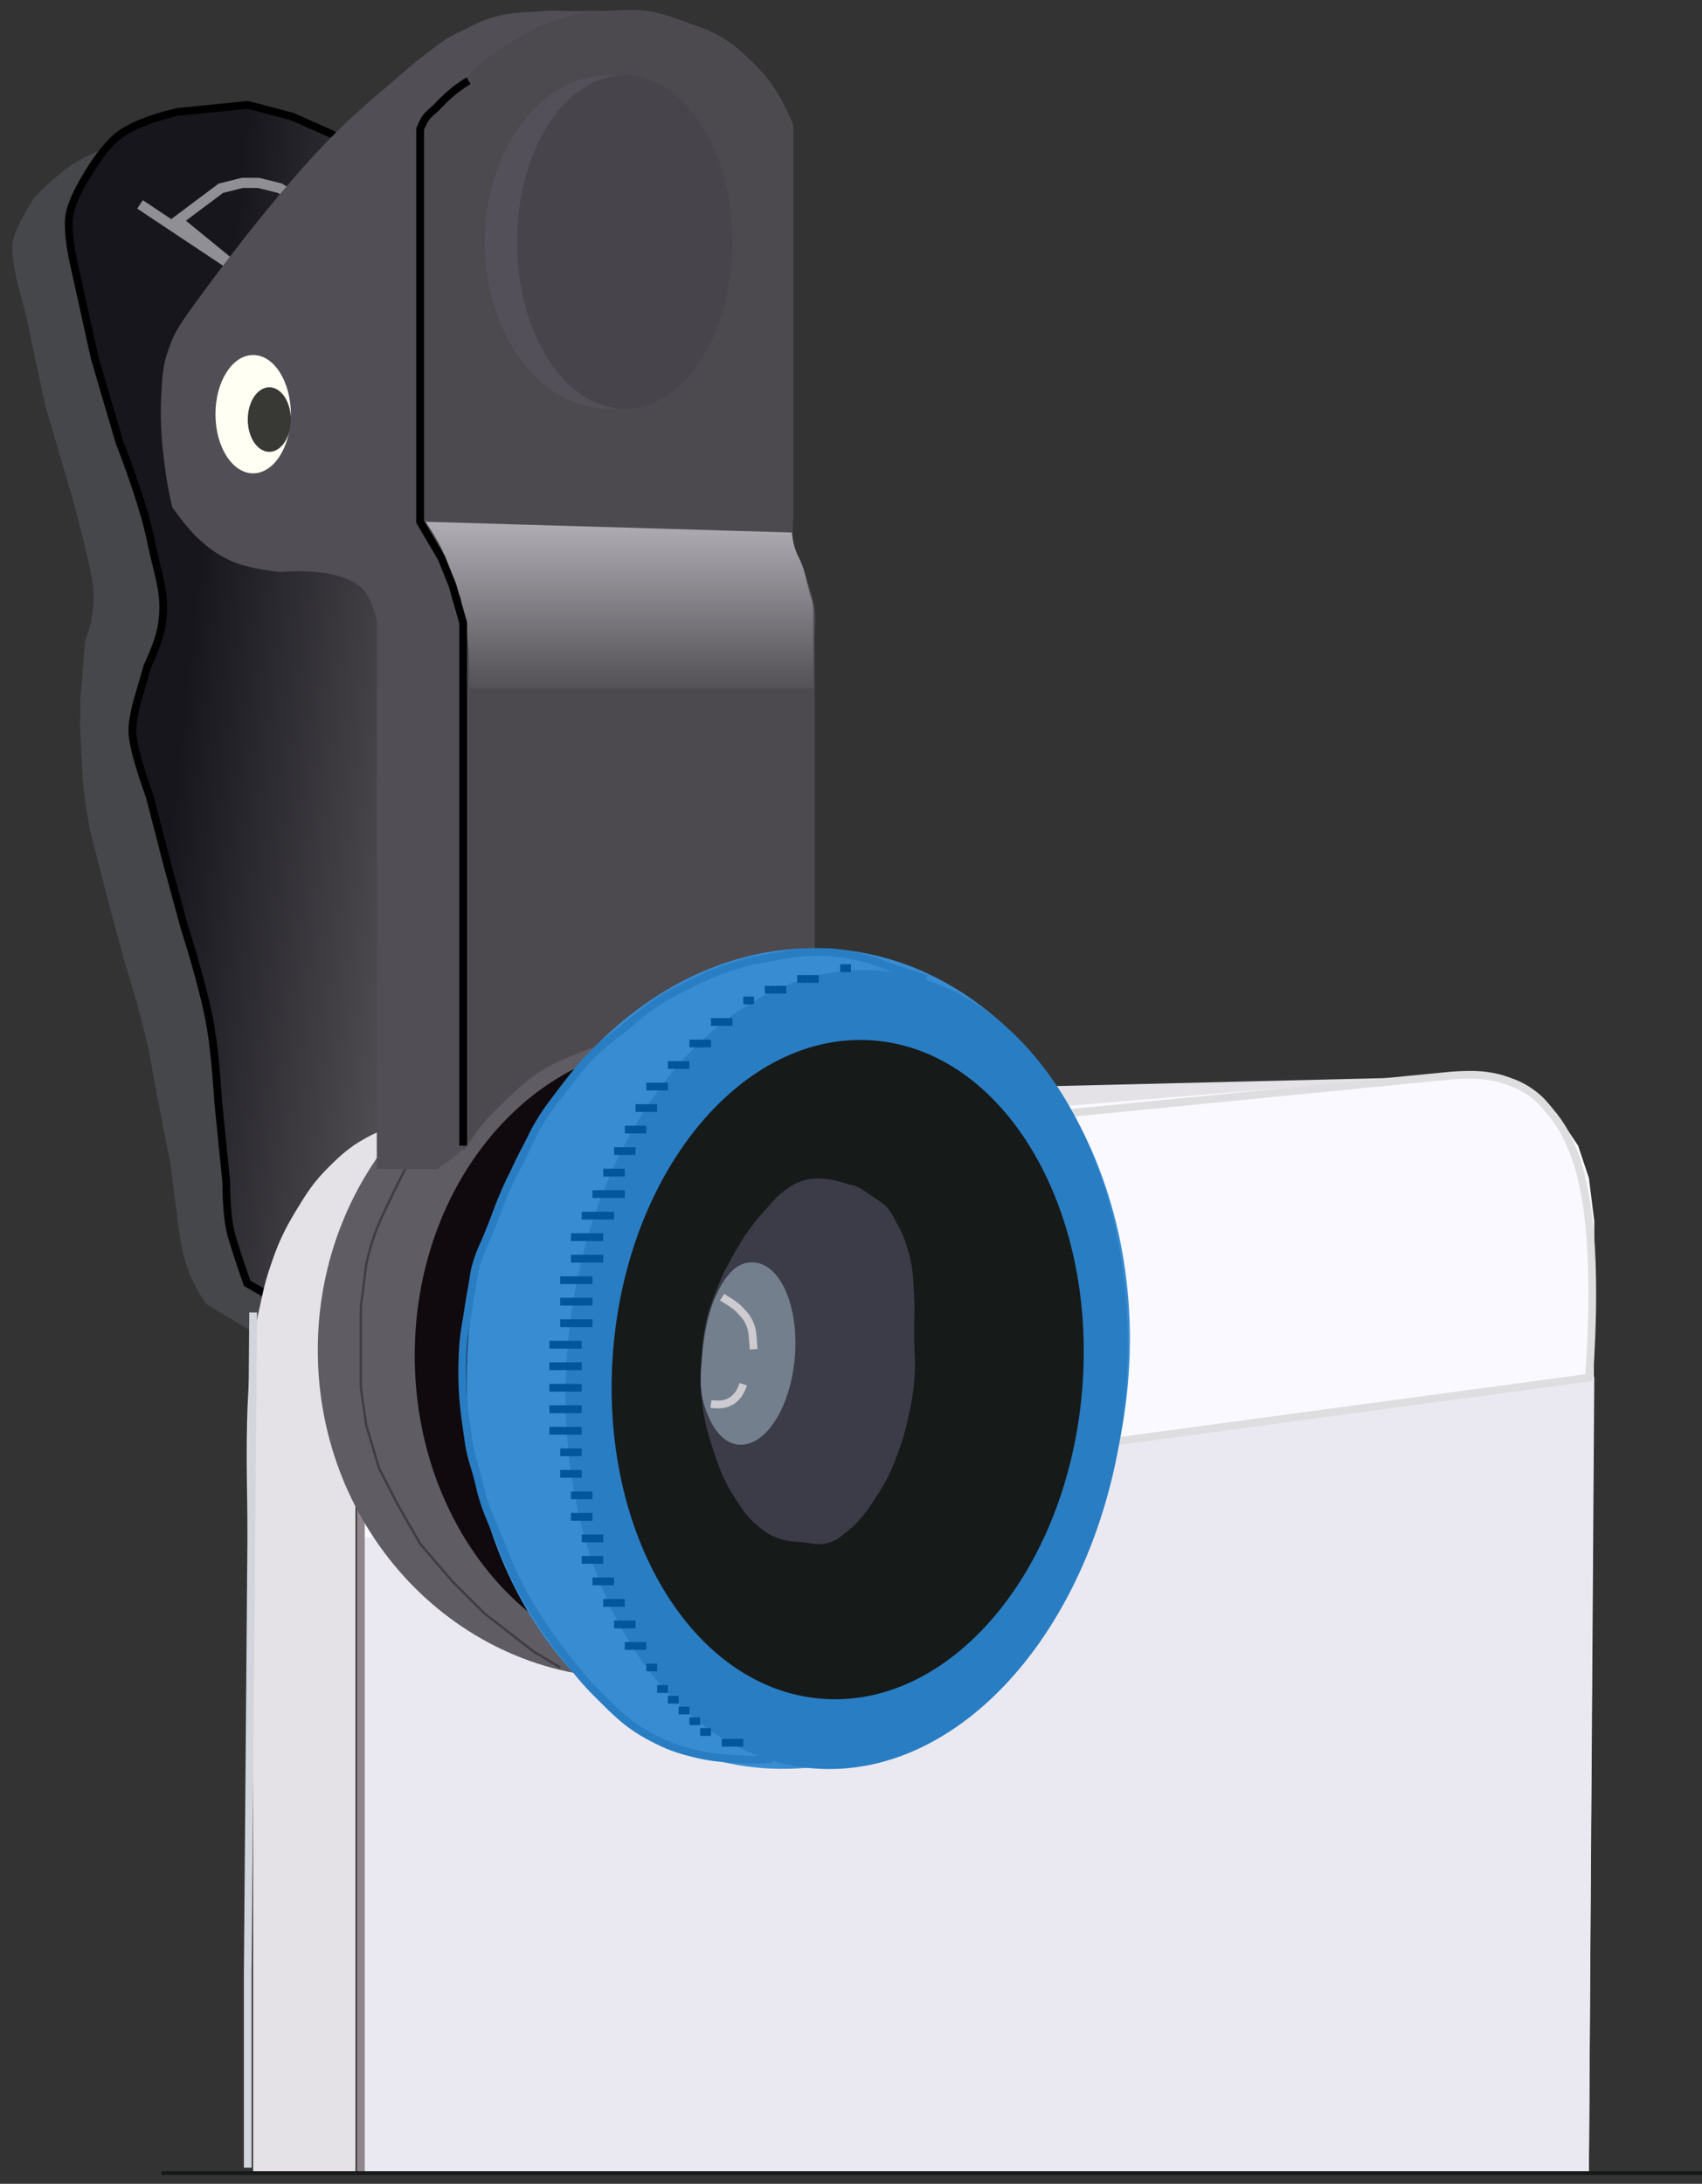 <svg width="219" height="281" viewBox="0 0 219 281" fill="none" xmlns="http://www.w3.org/2000/svg">
<rect x="0" y="0" width="219" height="281" fill="#333333" stroke="none"/>
<g clip-path="url(#clip0)">
<path d="M180.688 138.66L133.493 139.806L133.063 152.256L180.688 138.66Z" fill="#E4E2E7"/>
<path d="M29.808 19.277L34.885 21.563L43.805 27.656L54.782 81.754L54.289 139.239L48.706 146.059L42.777 149.435L37.407 156.862L38.037 163.127L37.364 166.672L35.407 173.129L26.509 167.761C26.509 167.761 24.699 165.267 23.886 162.458C23.132 159.852 22.951 157.683 22.951 157.683L21.882 149.444C21.882 149.444 20.113 140.746 19.486 136.997C18.626 131.846 16.11 124.06 16.11 124.06L13.904 115.897L11.629 107.041C11.629 107.041 10.725 102.294 10.622 99.793C10.541 97.819 10.308 93.898 10.308 93.898L10.343 90.083L10.961 82.37C10.961 82.37 12.688 78.713 11.788 74.186C10.761 69.016 9.022 63.087 9.022 63.087L5.846 52.276L3.221 40.019C3.221 40.019 1.216 33.541 1.633 31.135C2.006 28.98 4.528 25.28 4.528 25.28C4.528 25.28 6.825 22.895 9.009 21.362C11.694 19.478 15.206 18.645 15.206 18.645L24.116 17.752L29.808 19.277Z" fill="#46474B"/>
<path d="M37.623 15.007L42.727 17.277L51.694 23.334L62.679 77.185L63.531 141.094L56.981 145.229L50.982 147.917L45.122 151.982L40.16 158.045L38.645 163.762L36.992 168.101L31.819 165.141C31.819 165.141 30.63 161.877 29.816 159.082C29.06 156.487 29.124 152.196 29.124 152.196L28.085 141.865C28.085 141.865 27.742 135.956 27.116 132.224C26.256 127.097 23.733 119.347 23.733 119.347L21.523 111.222L19.244 102.407C19.244 102.407 17.135 96.772 17.034 94.282C16.955 92.316 17.928 89.323 17.928 89.323L18.961 85.742C18.961 85.742 20.194 83.166 20.615 81.402C21.681 76.932 20.338 74.201 19.438 69.695C18.41 64.548 15.365 56.887 15.365 56.887L12.189 46.076L9.632 34.507C9.632 34.507 8.518 30.016 8.94 27.62C9.318 25.474 11.214 22.523 11.214 22.523C11.214 22.523 13.358 18.748 15.556 17.219C18.258 15.34 22.934 14.392 22.934 14.392L31.898 13.494L37.623 15.007Z" fill="url(#paint0_linear)" stroke="black"/>
<path d="M46.434 197.946V279.616H204.446L205.139 166.801V160.572V157.111L204.446 151.574L203.06 147.421L200.288 143.269L196.13 139.808L191.279 138.424H184.348L74.848 147.421L66.532 148.806L60.987 151.574L56.136 155.727L51.978 161.264L49.206 166.801L47.127 172.338L46.434 177.875V188.948V197.946Z" fill="#FAF9FF"/>
<path d="M34.653 163.34C33.954 165.456 33.761 166.703 33.267 168.877C31.317 177.449 31.762 188.202 31.88 197.946C32.053 212.171 32.574 224.246 32.574 224.246V279.616H45.742V206.251V193.101V182.719V173.722C45.742 170.478 45.171 168.61 45.742 165.416C46.298 162.302 47.258 160.707 48.514 157.803C49.713 155.029 50.741 153.639 51.979 150.882C53.171 148.225 54.751 143.96 54.751 143.96C54.751 143.96 50.338 144.755 47.821 146.037C45.409 147.265 44.19 148.278 42.276 150.19C40.363 152.101 39.522 153.416 38.118 155.726C36.422 158.518 35.677 160.238 34.653 163.34Z" fill="#E4E2E7"/>
<path d="M46.434 197.946V279.616H204.446L205.139 177.182L46.434 197.946Z" fill="#EAE9F1"/>
<path d="M46.434 279.616V193.793" stroke="#90858B"/>
<path d="M20.791 279.616H219" stroke="#161A19" stroke-width="0.5"/>
<path d="M143.459 185.488L204.446 177.268C204.446 177.268 205.785 162.101 203.753 152.734C203.565 151.863 203.473 151.371 203.231 150.514C202.946 149.502 202.769 148.936 202.367 147.964C201.544 145.973 200.956 144.865 199.595 143.194C198.636 142.017 198.077 141.324 196.823 140.468C195.826 139.789 195.186 139.513 194.051 139.105C193.001 138.728 192.38 138.593 191.278 138.424C189.406 138.137 186.427 138.424 186.427 138.424L137.915 143.194" stroke="#DEDEE0"/>
<path d="M31.88 278.924V254.007L32.573 168.877" stroke="#D2D5DC"/>
<path d="M81.085 215.941C103.285 215.941 121.282 197.039 121.282 173.722C121.282 150.405 103.285 131.502 81.085 131.502C58.886 131.502 40.889 150.405 40.889 173.722C40.889 197.039 58.886 215.941 81.085 215.941Z" fill="#5F5C63"/>
<path d="M87.323 214.557C106.078 214.557 121.281 196.584 121.281 174.414C121.281 152.244 106.078 134.271 87.323 134.271C68.568 134.271 53.364 152.244 53.364 174.414C53.364 196.584 68.568 214.557 87.323 214.557Z" fill="#100A0E"/>
<path d="M64.029 2.769C64.029 2.769 59.933 4.448 57.792 6.229C55.875 7.824 55.038 9.014 53.634 11.074C51.93 13.572 50.169 17.995 50.169 17.995V67.135C50.169 67.135 49.795 70.543 50.169 72.672C50.567 74.947 51.597 75.993 52.248 78.209C53.024 80.854 53.634 85.131 53.634 85.131L52.248 150.19C52.248 150.19 50.169 154.302 49.206 156.419C48.173 158.688 47.702 160.223 47.127 162.648L46.434 168.185V173.722V178.567L47.127 183.411L48.784 188.948L51.285 193.793L54.057 198.638L58.215 203.483L62.373 207.636L68.611 212.48L72.076 214.557" stroke="#3E3D42" stroke-width="0.3"/>
<path d="M18.019 26.301L30.494 34.606L22.87 28.377L25.642 26.301L28.415 24.224L31.187 23.532H33.266L36.038 24.224L38.117 25.609" stroke="#908F94" stroke-width="1.3"/>
<path d="M99.867 11.906C100.847 13.432 101.946 16.058 101.946 16.058V66.583C101.946 66.583 101.811 68.279 101.946 69.351C102.158 71.048 102.823 71.872 103.332 73.504C103.917 75.383 104.471 76.397 104.718 78.349C104.921 79.958 104.718 80.88 104.718 82.502V133.718H94.322H88.778H83.927C82.844 133.718 82.235 133.644 81.155 133.718C78.076 133.93 76.385 134.621 73.531 135.795C71.852 136.485 70.901 136.892 69.373 137.871C67.594 139.011 66.765 139.897 65.215 141.332C64.092 142.372 63.483 142.979 62.443 144.1C61.006 145.648 60.547 146.838 58.977 148.253C57.973 149.158 56.205 150.33 56.205 150.33H48.582V148.253V79.733C48.582 79.733 48.018 77.475 47.196 76.273C44.678 72.591 36.107 73.504 36.107 73.504C36.107 73.504 32.142 73.15 29.87 72.12C28.093 71.314 27.171 70.646 25.712 69.351C24.131 67.95 22.246 65.199 22.246 65.199C22.246 65.199 21.756 63.101 21.553 61.738C20.957 57.728 20.646 54.713 20.858 50.664C21.014 47.683 21.121 46.509 22.246 43.743C22.841 42.283 24.326 40.282 24.326 40.282C24.326 40.282 35.818 23.98 45.117 15.366C47.226 13.412 48.47 12.383 50.661 10.521C52.271 9.153 53.123 8.32 54.819 7.061C56.385 5.898 57.206 5.112 58.977 4.292C60.765 3.465 61.917 2.707 63.826 2.216C66.242 1.595 67.578 1.715 70.066 1.524C71.415 1.42 72.178 1.524 73.531 1.524H76.993C79.159 1.524 81.091 1.21 83.234 1.524C85.183 1.81 86.228 2.252 88.085 2.908C90.028 3.595 91.181 3.906 92.936 4.984C94.412 5.891 95.152 6.554 96.401 7.753C97.926 9.215 98.725 10.129 99.867 11.906Z" fill="#514E55" stroke="#514E56" stroke-width="0.2"/>
<path d="M99.867 11.906C100.847 13.432 101.946 16.058 101.946 16.058V66.583C101.946 66.583 101.811 68.279 101.946 69.351C102.158 71.048 102.823 71.872 103.332 73.504C103.917 75.383 104.471 76.397 104.718 78.349C104.921 79.958 104.718 80.88 104.718 82.502V133.718H94.322H88.778H83.927C82.844 133.718 82.235 133.644 81.155 133.718C78.076 133.93 76.385 134.621 73.531 135.795C71.852 136.485 70.901 136.892 69.373 137.871C67.594 139.011 66.765 139.897 65.215 141.332C64.092 142.372 63.483 142.979 62.443 144.1L59.601 148.113V79.594C59.601 79.594 58.867 76.606 58.215 74.749C57.733 73.375 57.453 72.604 56.829 71.288C55.916 69.361 54.057 66.583 54.057 66.583V16.058L58.215 11.906C59.839 10.284 60.586 9.193 62.374 7.753C63.893 6.529 64.842 5.959 66.532 4.984C68.104 4.078 68.991 3.547 70.69 2.908C73.049 2.021 74.828 1.524 76.993 1.524C79.159 1.524 81.092 1.21 83.234 1.524C85.183 1.81 86.228 2.252 88.085 2.908C90.028 3.595 91.181 3.906 92.936 4.984C94.412 5.891 95.152 6.554 96.401 7.753C97.926 9.215 98.725 10.129 99.867 11.906Z" fill="#4C4A4F"/>
<path d="M32.573 60.906C35.252 60.906 37.424 57.498 37.424 53.293C37.424 49.088 35.252 45.68 32.573 45.68C29.894 45.68 27.722 49.088 27.722 53.293C27.722 57.498 29.894 60.906 32.573 60.906Z" fill="#FFFFF3"/>
<path d="M34.652 58.138C36.183 58.138 37.424 56.279 37.424 53.985C37.424 51.692 36.183 49.833 34.652 49.833C33.121 49.833 31.88 51.692 31.88 53.985C31.88 56.279 33.121 58.138 34.652 58.138Z" fill="#383934"/>
<path d="M78.313 52.601C87.117 52.601 94.253 42.995 94.253 31.145C94.253 19.296 87.117 9.689 78.313 9.689C69.51 9.689 62.373 19.296 62.373 31.145C62.373 42.995 69.51 52.601 78.313 52.601Z" fill="#535059"/>
<path d="M80.392 52.601C88.048 52.601 94.253 42.995 94.253 31.145C94.253 19.296 88.048 9.689 80.392 9.689C72.737 9.689 66.532 19.296 66.532 31.145C66.532 42.995 72.737 52.601 80.392 52.601Z" fill="#47444B"/>
<path d="M101.877 68.519L54.75 67.135C54.75 67.135 56.091 69.054 56.829 70.596C57.671 72.354 57.932 74.445 58.908 76.133C59.816 77.703 59.039 77.869 59.601 79.593C60.774 83.192 60.294 88.591 60.294 88.591H104.649V78.901C104.649 77.279 104.308 77.024 103.956 75.441C103.562 73.671 103.382 72.91 102.57 71.288C102.028 70.207 101.877 68.519 101.877 68.519Z" fill="url(#paint1_linear)"/>
<path d="M59.601 147.421V80.146L58.215 75.301L56.829 71.841L54.057 67.135C54.057 67.135 54.057 36.342 54.057 16.611C54.057 16.611 54.406 15.724 54.75 15.227C55.186 14.598 55.595 14.383 56.136 13.842C56.678 13.302 56.954 12.97 57.522 12.458C58.527 11.553 59.143 11.091 60.294 10.382" stroke="black"/>
<path d="M97.042 227.404C120.399 229.916 141.873 208.402 145.004 179.353C148.136 150.304 131.74 124.719 108.383 122.207C85.025 119.696 63.552 141.209 60.42 170.259C57.288 199.308 73.684 224.893 97.042 227.404Z" fill="#388CD2"/>
<path d="M104.515 227.533C124.345 229.241 142.403 207.651 144.85 179.311C147.297 150.971 133.206 126.612 113.376 124.905C93.546 123.197 75.488 144.787 73.041 173.127C70.594 201.467 84.685 225.826 104.515 227.533Z" fill="#297DC3"/>
<path d="M105.728 218.581C122.399 219.894 137.413 201.999 139.261 178.61C141.109 155.221 129.092 135.196 112.42 133.882C95.749 132.568 80.735 150.463 78.887 173.852C77.039 197.241 89.056 217.267 105.728 218.581Z" fill="#161A19"/>
<path d="M93.561 164.032C93.561 164.032 95.09 160.979 96.333 159.187C97.32 157.764 97.935 157.003 99.105 155.727C99.88 154.881 100.256 154.325 101.184 153.65C102.163 152.939 102.775 152.528 103.956 152.266C105.013 152.032 105.654 152.136 106.729 152.266C107.836 152.4 108.724 152.845 109.501 152.958C110.278 153.072 111.748 154.223 112.966 155.035C114.184 155.846 114.376 156.628 115.045 157.803C115.765 159.068 116.031 159.864 116.431 161.264C117.03 163.359 116.998 164.625 117.124 166.801C117.234 168.69 117.124 169.753 117.124 171.645C117.124 174.078 117.364 175.453 117.124 177.875C116.962 179.511 116.785 180.422 116.431 182.027C116.008 183.949 115.742 185.031 115.045 186.872C114.189 189.134 113.614 190.396 112.273 192.409C111.102 194.167 110.453 195.237 108.808 196.562C108.048 197.174 107.648 197.618 106.729 197.946C105.454 198.4 104.61 198.077 103.263 197.946C101.89 197.812 101.055 197.824 99.798 197.254C98.91 196.851 98.466 196.497 97.719 195.87C96.392 194.757 95.888 193.862 94.947 192.409C93.5 190.173 93.001 188.71 92.175 186.18C91.401 183.81 91.042 182.43 90.789 179.951C90.569 177.8 90.626 176.571 90.789 174.414C90.933 172.508 91.027 171.425 91.482 169.569C92.032 167.327 93.561 164.032 93.561 164.032Z" fill="#3C3C48" stroke="#3C3C48"/>
<path d="M119.204 125.965C117.58 125.425 116.67 125.122 115.046 124.581C113.422 124.041 112.552 123.595 110.888 123.197C108.504 122.627 107.101 122.471 104.65 122.505C102.468 122.535 101.251 122.798 99.106 123.197C96.912 123.605 95.674 123.863 93.562 124.581C91.61 125.244 90.557 125.743 88.71 126.658C86.755 127.626 85.653 128.185 83.859 129.426C82.435 130.412 81.737 131.101 80.394 132.194C78.755 133.528 77.73 134.162 76.236 135.655C74.741 137.148 74.065 138.139 72.77 139.808C71.344 141.646 70.487 142.65 69.305 144.653C68.384 146.215 68.038 147.183 67.226 148.805C66.414 150.428 65.883 151.301 65.147 152.958C64.556 154.288 64.266 155.052 63.761 156.419C63.168 158.023 62.373 159.879 62.373 159.879C62.373 159.879 61.258 162.14 60.987 164.032C60.717 165.924 60.566 166.292 60.296 168.185C60.025 170.077 59.746 171.123 59.602 173.029C59.439 175.186 59.439 177.794 59.602 179.951C59.746 181.857 60.041 183.594 60.296 185.488C60.587 187.647 61.215 188.896 61.682 191.024C62.36 194.114 63.271 195.703 64.454 198.638C65.224 200.547 65.617 201.639 66.533 203.483C67.503 205.434 68.131 206.491 69.305 208.327C70.558 210.288 71.338 211.34 72.77 213.172C74.306 215.137 75.161 216.258 76.929 218.017C79.383 220.46 80.793 221.94 83.859 223.554C85.905 224.631 87.157 225.081 89.403 225.63C91.262 226.084 92.346 226.184 94.255 226.323C96.254 226.468 97.388 226.468 99.387 226.323" stroke="#297DC3"/>
<path d="M102.267 174.693C101.712 181.167 98.479 186.178 95.047 185.885C92.927 185.703 91.366 183.543 90.506 180.391C89.974 178.439 90.154 176.638 90.366 174.162C90.562 171.88 91.14 168.99 91.892 167.241C93.275 164.024 94.835 162.249 97.058 162.439C100.49 162.732 102.823 168.219 102.267 174.693Z" fill="#737F8D"/>
<path d="M92.913 166.913L94.058 167.634C94.529 167.93 94.958 168.287 95.334 168.696L95.63 169.019C96.171 169.609 96.55 170.329 96.727 171.11C96.775 171.321 96.808 171.537 96.826 171.753L96.977 173.61" stroke="#CDCBD0"/>
<path d="M91.481 180.65C91.481 180.65 92.681 180.824 93.388 180.589C94.093 180.353 94.476 180.071 94.946 179.497C95.329 179.029 95.639 178.112 95.639 178.112" stroke="#CDCBD0"/>
<path d="M72.076 164.724H76.234" stroke="#02569C"/>
<path d="M72.076 167.493H76.234" stroke="#02569C"/>
<path d="M73.462 161.956H77.62" stroke="#02569C"/>
<path d="M73.462 159.187H77.62" stroke="#02569C"/>
<path d="M74.848 156.419H79.006" stroke="#02569C"/>
<path d="M76.234 153.65H80.393" stroke="#02569C"/>
<path d="M77.62 150.882H80.392" stroke="#02569C"/>
<path d="M79.006 148.113H81.778" stroke="#02569C"/>
<path d="M80.393 145.345H83.165" stroke="#02569C"/>
<path d="M81.778 142.576H84.55" stroke="#02569C"/>
<path d="M83.165 139.808H85.937" stroke="#02569C"/>
<path d="M85.936 137.04H88.709" stroke="#02569C"/>
<path d="M88.709 134.271H91.481" stroke="#02569C"/>
<path d="M91.481 131.502H94.253" stroke="#02569C"/>
<path d="M95.639 128.734H97.025" stroke="#02569C"/>
<path d="M102.57 125.965H103.956" stroke="#02569C"/>
<path d="M99.797 127.35H101.183" stroke="#02569C"/>
<path d="M98.412 127.35H99.798" stroke="#02569C"/>
<path d="M103.956 125.965H105.342" stroke="#02569C"/>
<path d="M108.114 124.581H109.5" stroke="#02569C"/>
<path d="M70.69 184.104H74.848" stroke="#02569C"/>
<path d="M72.076 186.872H74.848" stroke="#02569C"/>
<path d="M72.076 189.641H74.848" stroke="#02569C"/>
<path d="M73.462 192.409H76.234" stroke="#02569C"/>
<path d="M73.462 195.177H76.234" stroke="#02569C"/>
<path d="M74.848 197.946H77.62" stroke="#02569C"/>
<path d="M74.848 200.714H77.62" stroke="#02569C"/>
<path d="M76.234 203.483H79.007" stroke="#02569C"/>
<path d="M77.62 206.251H80.392" stroke="#02569C"/>
<path d="M79.006 209.02H81.778" stroke="#02569C"/>
<path d="M80.393 211.788H83.165" stroke="#02569C"/>
<path d="M83.165 214.557H84.551" stroke="#02569C"/>
<path d="M84.551 217.325H85.937" stroke="#02569C"/>
<path d="M85.936 218.709H87.323" stroke="#02569C"/>
<path d="M87.323 220.094H88.709" stroke="#02569C"/>
<path d="M88.709 221.478H90.095" stroke="#02569C"/>
<path d="M90.095 222.862H91.481" stroke="#02569C"/>
<path d="M92.867 224.246H94.253" stroke="#02569C"/>
<path d="M94.253 224.246H95.639" stroke="#02569C"/>
<path d="M70.69 181.335H74.848" stroke="#02569C"/>
<path d="M70.69 178.566H74.848" stroke="#02569C"/>
<path d="M70.69 175.798H74.848" stroke="#02569C"/>
<path d="M70.69 173.029H74.848" stroke="#02569C"/>
<path d="M72.076 170.261H76.234" stroke="#02569C"/>
</g>
<defs>
<linearGradient id="paint0_linear" x1="24.988" y1="78.181" x2="55.261" y2="81.415" gradientUnits="userSpaceOnUse">
<stop stop-color="#17161C"/>
<stop offset="1" stop-color="#4E4C51"/>
</linearGradient>
<linearGradient id="paint1_linear" x1="79.431" y1="66.443" x2="79.431" y2="88.591" gradientUnits="userSpaceOnUse">
<stop stop-color="#B3B0B7"/>
<stop offset="1" stop-color="#535156"/>
</linearGradient>
<clipPath id="clip0">
<rect width="219" height="281" fill="white"/>
</clipPath>
</defs>
</svg>
